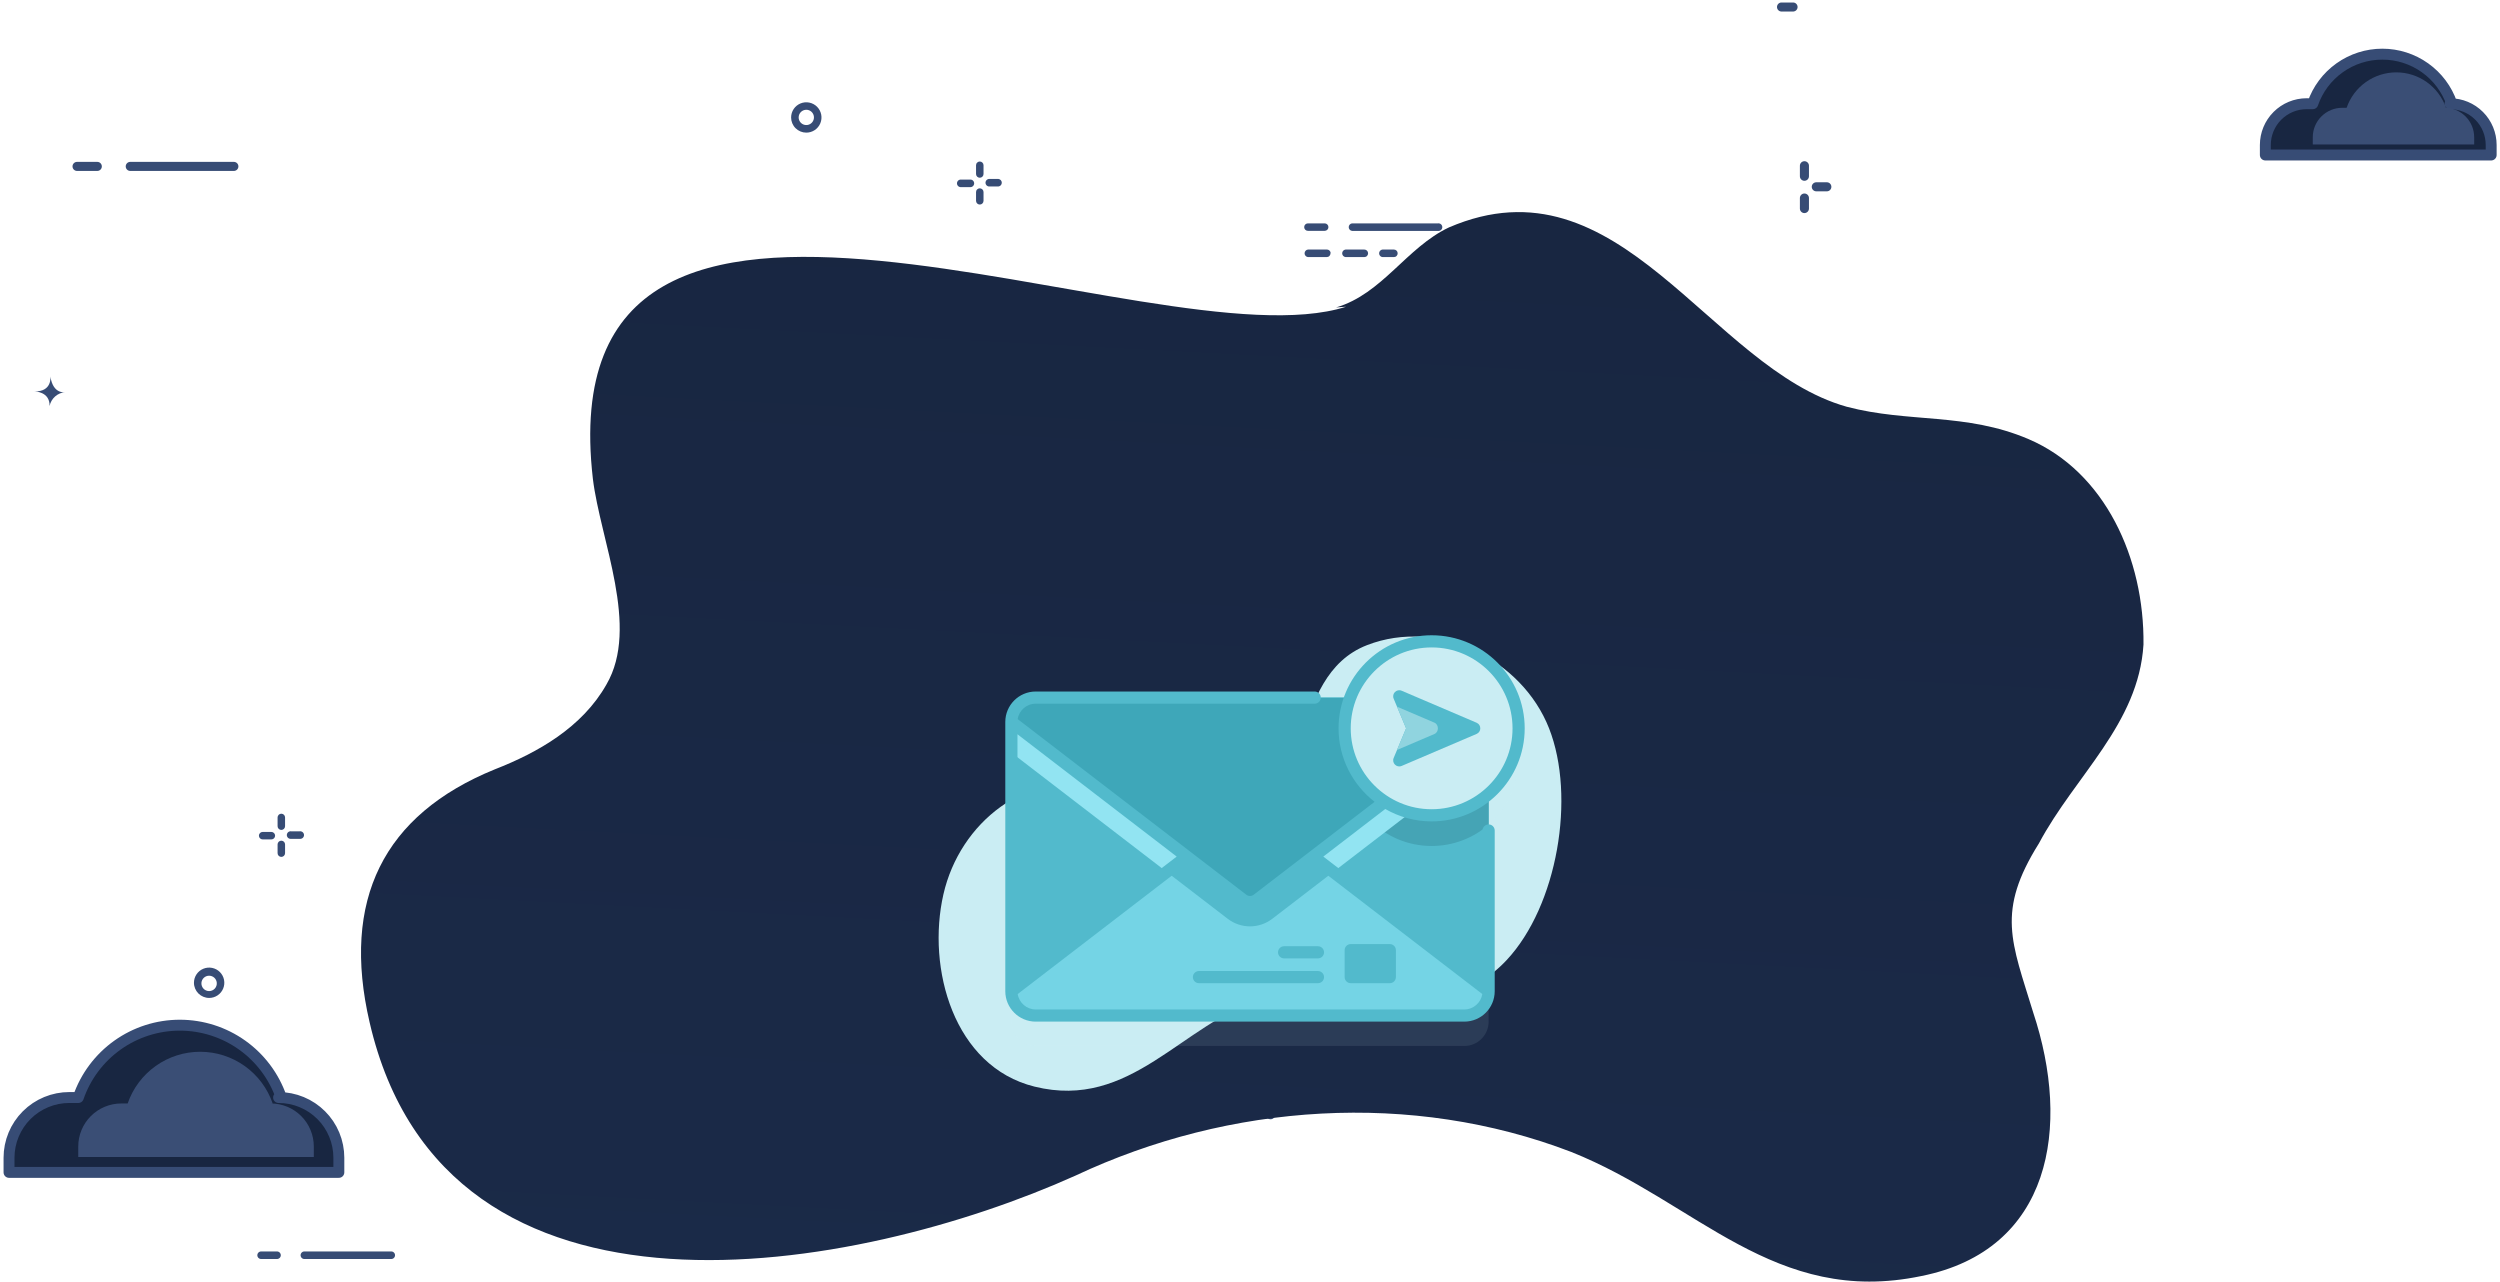 <svg width="554" height="284" viewBox="0 0 554 284" fill="none" xmlns="http://www.w3.org/2000/svg">
<path d="M61.733 243.21H62.341C60.728 238.531 57.694 234.472 53.662 231.598C49.629 228.725 44.8 227.181 39.847 227.181C34.895 227.181 30.066 228.725 26.033 231.598C22.001 234.472 18.967 238.531 17.354 243.21H15.368C13.613 243.208 11.875 243.552 10.253 244.222C8.631 244.892 7.157 245.875 5.916 247.114C4.675 248.353 3.69 249.825 3.018 251.445C2.346 253.065 2 254.801 2 256.554V259.8H75.089V256.554C75.089 254.802 74.744 253.067 74.073 251.447C73.401 249.828 72.418 248.357 71.177 247.118C69.937 245.879 68.465 244.896 66.844 244.225C65.224 243.555 63.487 243.21 61.733 243.21Z" fill="#182641" stroke="#374C75" stroke-width="2.42" stroke-linecap="round" stroke-linejoin="round"/>
<path d="M60.004 244.529H60.425C59.274 241.186 57.108 238.285 54.227 236.231C51.347 234.177 47.897 233.073 44.358 233.073C40.819 233.073 37.369 234.177 34.489 236.231C31.608 238.285 29.442 241.186 28.291 244.529H26.877C24.348 244.529 21.923 245.533 20.135 247.32C18.347 249.106 17.342 251.53 17.342 254.056V256.391H69.539V254.056C69.539 252.805 69.292 251.566 68.813 250.411C68.334 249.255 67.632 248.204 66.746 247.32C65.861 246.435 64.81 245.733 63.653 245.255C62.496 244.776 61.256 244.529 60.004 244.529Z" fill="#3A4E75"/>
<path d="M542.924 22.982H543.333C542.228 19.776 540.149 16.995 537.386 15.027C534.624 13.058 531.315 12 527.922 12C524.529 12 521.22 13.058 518.458 15.027C515.695 16.995 513.616 19.776 512.511 22.982H511.15C508.724 22.982 506.396 23.945 504.68 25.66C502.964 27.374 502 29.7 502 32.124V34.348H552.043V32.124C552.043 29.705 551.083 27.384 549.374 25.671C547.665 23.957 545.346 22.99 542.924 22.982Z" fill="#182641" stroke="#374C75" stroke-width="2.42" stroke-linecap="round" stroke-linejoin="round"/>
<path d="M541.739 23.886H542.028C541.239 21.595 539.755 19.608 537.782 18.201C535.808 16.793 533.444 16.037 531.02 16.037C528.596 16.037 526.232 16.793 524.258 18.201C522.285 19.608 520.801 21.595 520.012 23.886H519.044C517.311 23.886 515.65 24.574 514.425 25.798C513.199 27.022 512.511 28.682 512.511 30.413V32.013H548.28V30.413C548.278 28.681 547.588 27.021 546.361 25.797C545.135 24.573 543.473 23.886 541.739 23.886Z" fill="#3A4E75"/>
<path d="M427.741 216.288H404.792C404.526 216.288 404.27 216.393 404.081 216.582C403.893 216.77 403.787 217.025 403.787 217.292C403.787 217.558 403.893 217.813 404.081 218.002C404.27 218.19 404.526 218.296 404.792 218.296H427.741C428.008 218.296 428.263 218.19 428.452 218.002C428.64 217.813 428.746 217.558 428.746 217.292C428.746 217.025 428.64 216.77 428.452 216.582C428.263 216.393 428.008 216.288 427.741 216.288Z" fill="#374C75"/>
<path d="M397.477 216.288H393.025C392.758 216.288 392.503 216.393 392.314 216.582C392.126 216.77 392.02 217.025 392.02 217.292C392.02 217.558 392.126 217.813 392.314 218.002C392.503 218.19 392.758 218.296 393.025 218.296H397.512C397.778 218.296 398.034 218.19 398.223 218.002C398.411 217.813 398.517 217.558 398.517 217.292C398.517 217.025 398.411 216.77 398.223 216.582C398.034 216.393 397.778 216.288 397.512 216.288H397.477Z" fill="#374C75"/>
<path d="M416.956 224.284C416.956 224.551 416.85 224.806 416.661 224.994C416.473 225.183 416.217 225.288 415.951 225.288H413.076C412.81 225.288 412.554 225.183 412.366 224.994C412.177 224.806 412.071 224.551 412.071 224.284C412.071 224.018 412.177 223.763 412.366 223.574C412.554 223.386 412.81 223.28 413.076 223.28H415.951C416.083 223.279 416.215 223.304 416.337 223.354C416.46 223.404 416.571 223.477 416.665 223.571C416.758 223.664 416.832 223.776 416.882 223.898C416.932 224.021 416.957 224.152 416.956 224.284ZM409.068 224.284C409.065 224.55 408.958 224.803 408.771 224.991C408.583 225.179 408.329 225.285 408.063 225.288H403.039C402.772 225.288 402.517 225.183 402.328 224.994C402.14 224.806 402.034 224.551 402.034 224.284C402.034 224.018 402.14 223.763 402.328 223.574C402.517 223.386 402.772 223.28 403.039 223.28H408.063C408.33 223.28 408.586 223.386 408.774 223.574C408.962 223.763 409.068 224.018 409.068 224.284ZM399.019 224.284C399.019 224.416 398.993 224.547 398.943 224.669C398.892 224.79 398.818 224.901 398.725 224.994C398.632 225.088 398.521 225.162 398.399 225.212C398.277 225.262 398.146 225.288 398.014 225.288H393.025C392.758 225.288 392.503 225.183 392.314 224.994C392.126 224.806 392.02 224.551 392.02 224.284C392.02 224.018 392.126 223.763 392.314 223.574C392.503 223.386 392.758 223.28 393.025 223.28H398.049C398.311 223.286 398.559 223.395 398.741 223.583C398.922 223.771 399.022 224.023 399.019 224.284Z" fill="#374C75"/>
<path d="M432.029 236.987C431.763 236.99 431.509 237.097 431.322 237.285C431.134 237.472 431.027 237.726 431.024 237.991V240.326C431.024 240.593 431.13 240.848 431.318 241.036C431.507 241.225 431.762 241.33 432.029 241.33C432.295 241.33 432.551 241.225 432.739 241.036C432.928 240.848 433.034 240.593 433.034 240.326V237.991C433.034 237.725 432.928 237.47 432.739 237.281C432.551 237.093 432.295 236.987 432.029 236.987Z" fill="#374C75"/>
<path d="M429.4 234.652H427.063C426.797 234.652 426.541 234.758 426.352 234.946C426.164 235.135 426.058 235.39 426.058 235.656C426.058 235.923 426.164 236.178 426.352 236.366C426.541 236.555 426.797 236.66 427.063 236.66H429.4C429.667 236.66 429.922 236.555 430.111 236.366C430.299 236.178 430.405 235.923 430.405 235.656C430.405 235.39 430.299 235.135 430.111 234.946C429.922 234.758 429.667 234.652 429.4 234.652Z" fill="#374C75"/>
<path d="M432.029 229.831C431.763 229.834 431.509 229.94 431.322 230.128C431.134 230.316 431.027 230.569 431.024 230.835V233.17C431.024 233.436 431.13 233.691 431.318 233.88C431.507 234.068 431.762 234.174 432.029 234.174C432.295 234.174 432.551 234.068 432.739 233.88C432.928 233.691 433.034 233.436 433.034 233.17V230.835C433.034 230.568 432.928 230.313 432.739 230.125C432.551 229.936 432.295 229.831 432.029 229.831Z" fill="#374C75"/>
<path d="M436.995 234.501H434.658C434.392 234.501 434.136 234.607 433.948 234.795C433.759 234.983 433.653 235.239 433.653 235.505C433.653 235.771 433.759 236.027 433.948 236.215C434.136 236.403 434.392 236.509 434.658 236.509H436.995C437.262 236.509 437.517 236.403 437.706 236.215C437.894 236.027 438 235.771 438 235.505C438 235.239 437.894 234.983 437.706 234.795C437.517 234.607 437.262 234.501 436.995 234.501Z" fill="#374C75"/>
<path d="M399.861 40.065C400.127 40.062 400.381 39.956 400.569 39.768C400.756 39.58 400.863 39.327 400.866 39.061V36.726C400.866 36.46 400.76 36.205 400.572 36.016C400.383 35.828 400.128 35.722 399.861 35.722C399.595 35.722 399.339 35.828 399.151 36.016C398.962 36.205 398.856 36.46 398.856 36.726V39.061C398.856 39.328 398.962 39.583 399.151 39.771C399.339 39.959 399.595 40.065 399.861 40.065Z" fill="#374C75"/>
<path d="M402.49 42.4H404.827C404.959 42.4 405.09 42.374 405.212 42.324C405.334 42.273 405.445 42.199 405.538 42.106C405.631 42.013 405.705 41.902 405.756 41.78C405.806 41.659 405.832 41.528 405.832 41.396C405.832 41.264 405.806 41.134 405.756 41.012C405.705 40.89 405.631 40.779 405.538 40.686C405.445 40.593 405.334 40.519 405.212 40.468C405.09 40.418 404.959 40.392 404.827 40.392H402.49C402.224 40.392 401.968 40.498 401.78 40.686C401.591 40.874 401.485 41.13 401.485 41.396C401.485 41.662 401.591 41.918 401.78 42.106C401.968 42.294 402.224 42.4 402.49 42.4Z" fill="#374C75"/>
<path d="M399.861 47.222C400.127 47.219 400.381 47.112 400.569 46.925C400.756 46.737 400.863 46.483 400.866 46.218V43.883C400.866 43.617 400.76 43.361 400.572 43.173C400.383 42.985 400.128 42.879 399.861 42.879C399.595 42.879 399.339 42.985 399.151 43.173C398.962 43.361 398.856 43.617 398.856 43.883V46.218C398.856 46.484 398.962 46.74 399.151 46.928C399.339 47.116 399.595 47.222 399.861 47.222Z" fill="#374C75"/>
<path d="M394.895 2.552H397.232C397.372 2.567 397.514 2.552 397.648 2.509C397.783 2.466 397.906 2.395 398.011 2.301C398.116 2.206 398.2 2.091 398.258 1.962C398.315 1.834 398.345 1.694 398.345 1.553C398.345 1.412 398.315 1.273 398.258 1.144C398.2 1.016 398.116 0.9 398.011 0.806C397.906 0.712 397.783 0.641 397.648 0.598C397.514 0.554 397.372 0.54 397.232 0.555H394.895C394.755 0.54 394.613 0.554 394.478 0.598C394.344 0.641 394.22 0.712 394.115 0.806C394.01 0.9 393.926 1.016 393.869 1.144C393.811 1.273 393.782 1.412 393.782 1.553C393.782 1.694 393.811 1.834 393.869 1.962C393.926 2.091 394.01 2.206 394.115 2.301C394.22 2.395 394.344 2.466 394.478 2.509C394.613 2.552 394.755 2.567 394.895 2.552Z" fill="#374C75"/>
<path d="M28.864 37.88H51.825C52.091 37.88 52.347 37.774 52.535 37.586C52.724 37.398 52.83 37.142 52.83 36.876C52.83 36.61 52.724 36.355 52.535 36.166C52.347 35.978 52.091 35.872 51.825 35.872H28.864C28.597 35.872 28.342 35.978 28.153 36.166C27.965 36.355 27.859 36.61 27.859 36.876C27.859 37.142 27.965 37.398 28.153 37.586C28.342 37.774 28.597 37.88 28.864 37.88Z" fill="#374C75"/>
<path d="M17.074 37.88H21.561C21.827 37.88 22.083 37.774 22.271 37.586C22.46 37.398 22.566 37.142 22.566 36.876C22.566 36.61 22.46 36.355 22.271 36.166C22.083 35.978 21.827 35.872 21.561 35.872H17.074C16.807 35.872 16.552 35.978 16.363 36.166C16.175 36.355 16.069 36.61 16.069 36.876C16.069 37.142 16.175 37.398 16.363 37.586C16.552 37.774 16.807 37.88 17.074 37.88Z" fill="#374C75"/>
<path d="M390.688 84.756C390.688 84.756 391.167 88.165 387.183 88.083C387.183 88.083 390.606 88.083 390.513 91.317C390.68 90.502 391.105 89.762 391.726 89.207C392.347 88.651 393.13 88.311 393.96 88.235C393.96 88.235 391.307 88.842 390.688 84.756Z" fill="#374C75"/>
<path d="M11.161 83.413C11.161 83.413 11.64 86.811 7.655 86.74C7.655 86.74 11.079 86.74 10.986 89.975C11.156 89.15 11.59 88.403 12.222 87.847C12.855 87.291 13.651 86.956 14.491 86.892C14.491 86.892 11.78 87.523 11.161 83.413Z" fill="#374C75"/>
<path d="M42.979 217.781C42.979 217.116 43.176 216.466 43.546 215.913C43.916 215.36 44.441 214.929 45.056 214.675C45.671 214.42 46.348 214.354 47.001 214.484C47.654 214.613 48.253 214.934 48.724 215.404C49.194 215.874 49.515 216.473 49.645 217.125C49.775 217.778 49.708 218.454 49.453 219.068C49.199 219.683 48.767 220.208 48.214 220.577C47.66 220.947 47.01 221.144 46.344 221.144C45.453 221.141 44.599 220.785 43.968 220.156C43.338 219.526 42.982 218.672 42.979 217.781ZM44.638 217.781C44.619 218.016 44.648 218.253 44.725 218.476C44.801 218.699 44.923 218.903 45.083 219.077C45.243 219.25 45.437 219.389 45.653 219.483C45.869 219.578 46.102 219.627 46.338 219.627C46.574 219.627 46.808 219.578 47.024 219.483C47.24 219.389 47.434 219.25 47.594 219.077C47.753 218.903 47.876 218.699 47.952 218.476C48.029 218.253 48.058 218.016 48.039 217.781C48.003 217.355 47.809 216.958 47.494 216.668C47.179 216.379 46.767 216.218 46.338 216.218C45.91 216.218 45.498 216.379 45.183 216.668C44.868 216.958 44.674 217.355 44.638 217.781Z" fill="#374C75"/>
<path d="M330.896 152.226C330.896 151.561 331.094 150.911 331.464 150.358C331.833 149.805 332.359 149.374 332.974 149.12C333.589 148.865 334.265 148.799 334.918 148.928C335.571 149.058 336.171 149.378 336.641 149.849C337.112 150.319 337.433 150.918 337.562 151.57C337.692 152.222 337.626 152.899 337.371 153.513C337.116 154.127 336.685 154.652 336.131 155.022C335.578 155.391 334.927 155.589 334.262 155.589C333.369 155.589 332.513 155.234 331.882 154.604C331.251 153.973 330.896 153.118 330.896 152.226ZM332.567 152.226C332.567 152.561 332.667 152.888 332.853 153.167C333.039 153.445 333.304 153.662 333.613 153.79C333.923 153.918 334.264 153.952 334.592 153.887C334.921 153.821 335.223 153.66 335.46 153.423C335.697 153.186 335.858 152.885 335.924 152.556C335.989 152.228 335.955 151.888 335.827 151.578C335.699 151.269 335.482 151.005 335.203 150.819C334.924 150.633 334.597 150.533 334.262 150.533C333.812 150.533 333.381 150.712 333.064 151.029C332.746 151.347 332.567 151.777 332.567 152.226Z" fill="#374C75"/>
<path d="M228.723 252.702C228.723 252.037 228.92 251.387 229.29 250.834C229.66 250.281 230.185 249.85 230.8 249.596C231.415 249.341 232.092 249.275 232.744 249.404C233.397 249.534 233.997 249.854 234.467 250.325C234.938 250.795 235.259 251.394 235.389 252.046C235.518 252.699 235.452 253.375 235.197 253.989C234.942 254.603 234.511 255.129 233.958 255.498C233.404 255.867 232.753 256.065 232.088 256.065C231.195 256.065 230.339 255.71 229.708 255.08C229.077 254.449 228.723 253.594 228.723 252.702ZM230.382 252.702C230.382 253.039 230.482 253.369 230.669 253.649C230.857 253.93 231.123 254.148 231.435 254.277C231.747 254.406 232.09 254.44 232.421 254.374C232.752 254.308 233.056 254.146 233.294 253.908C233.533 253.669 233.695 253.365 233.761 253.035C233.827 252.704 233.793 252.361 233.664 252.05C233.535 251.739 233.316 251.472 233.036 251.285C232.755 251.098 232.425 250.998 232.088 250.998C231.635 250.998 231.201 251.177 230.882 251.497C230.562 251.817 230.382 252.25 230.382 252.702Z" fill="#374C75"/>
<path d="M175.311 26.03C175.311 25.365 175.508 24.715 175.878 24.162C176.248 23.609 176.774 23.178 177.388 22.923C178.003 22.669 178.68 22.602 179.333 22.732C179.986 22.862 180.585 23.182 181.056 23.652C181.527 24.123 181.847 24.722 181.977 25.374C182.107 26.026 182.04 26.702 181.785 27.317C181.531 27.931 181.099 28.456 180.546 28.826C179.993 29.195 179.342 29.392 178.676 29.392C177.784 29.392 176.928 29.038 176.297 28.407C175.666 27.777 175.311 26.922 175.311 26.03ZM176.982 26.03C176.984 26.364 177.086 26.69 177.273 26.967C177.461 27.244 177.726 27.459 178.036 27.586C178.346 27.712 178.686 27.744 179.014 27.677C179.342 27.61 179.643 27.448 179.878 27.211C180.114 26.974 180.274 26.672 180.339 26.344C180.403 26.016 180.369 25.676 180.24 25.368C180.112 25.059 179.895 24.795 179.616 24.61C179.338 24.424 179.011 24.325 178.676 24.325C178.453 24.325 178.232 24.369 178.025 24.455C177.819 24.541 177.632 24.667 177.474 24.825C177.317 24.984 177.192 25.172 177.108 25.378C177.023 25.585 176.98 25.807 176.982 26.03Z" fill="#374C75"/>
<path d="M293.551 49.498H289.835C289.615 49.498 289.404 49.586 289.248 49.741C289.093 49.897 289.005 50.108 289.005 50.328C289.005 50.547 289.093 50.758 289.248 50.914C289.404 51.069 289.615 51.156 289.835 51.156H293.551C293.771 51.156 293.982 51.069 294.137 50.914C294.293 50.758 294.38 50.547 294.38 50.328C294.38 50.108 294.293 49.897 294.137 49.741C293.982 49.586 293.771 49.498 293.551 49.498Z" fill="#374C75"/>
<path d="M318.674 49.498H299.616C299.411 49.523 299.223 49.621 299.086 49.775C298.949 49.929 298.874 50.127 298.874 50.333C298.874 50.539 298.949 50.738 299.086 50.892C299.223 51.045 299.411 51.144 299.616 51.168H318.674C318.792 51.182 318.912 51.171 319.025 51.135C319.138 51.1 319.243 51.041 319.332 50.962C319.421 50.883 319.492 50.786 319.54 50.678C319.589 50.569 319.614 50.452 319.614 50.333C319.614 50.215 319.589 50.097 319.54 49.989C319.492 49.88 319.421 49.784 319.332 49.705C319.243 49.626 319.138 49.567 319.025 49.531C318.912 49.496 318.792 49.484 318.674 49.498Z" fill="#374C75"/>
<path d="M309.723 56.13C309.725 56.239 309.705 56.349 309.664 56.45C309.623 56.552 309.562 56.645 309.485 56.723C309.407 56.802 309.315 56.864 309.214 56.906C309.113 56.949 309.004 56.97 308.894 56.97H306.557C306.439 56.984 306.319 56.973 306.206 56.938C306.092 56.902 305.988 56.843 305.899 56.764C305.81 56.685 305.739 56.588 305.69 56.48C305.642 56.372 305.616 56.254 305.616 56.136C305.616 56.017 305.642 55.899 305.69 55.791C305.739 55.683 305.81 55.586 305.899 55.507C305.988 55.428 306.092 55.369 306.206 55.334C306.319 55.298 306.439 55.287 306.557 55.301H308.894C309.114 55.301 309.325 55.388 309.48 55.544C309.636 55.699 309.723 55.91 309.723 56.13ZM303.168 56.13C303.17 56.239 303.149 56.349 303.108 56.45C303.067 56.552 303.006 56.645 302.929 56.723C302.852 56.802 302.76 56.864 302.659 56.906C302.557 56.949 302.448 56.97 302.338 56.97H298.167C297.962 56.946 297.774 56.848 297.637 56.694C297.5 56.54 297.425 56.341 297.425 56.136C297.425 55.93 297.5 55.731 297.637 55.577C297.774 55.423 297.962 55.325 298.167 55.301H302.338C302.447 55.301 302.555 55.322 302.656 55.364C302.757 55.406 302.848 55.467 302.925 55.544C303.002 55.62 303.063 55.712 303.105 55.812C303.147 55.913 303.168 56.021 303.168 56.13ZM294.837 56.13C294.838 56.239 294.818 56.349 294.777 56.45C294.736 56.552 294.675 56.645 294.598 56.723C294.521 56.802 294.429 56.864 294.327 56.906C294.226 56.949 294.117 56.97 294.007 56.97H289.836C289.631 56.946 289.442 56.848 289.306 56.694C289.169 56.54 289.093 56.341 289.093 56.136C289.093 55.93 289.169 55.731 289.306 55.577C289.442 55.423 289.631 55.325 289.836 55.301H294.007C294.119 55.296 294.231 55.314 294.335 55.353C294.44 55.393 294.536 55.453 294.617 55.531C294.697 55.608 294.762 55.701 294.805 55.804C294.849 55.907 294.872 56.018 294.872 56.13H294.837Z" fill="#374C75"/>
<path d="M62.341 186.294C62.121 186.294 61.91 186.382 61.755 186.537C61.599 186.693 61.512 186.904 61.512 187.123V189.061C61.512 189.281 61.599 189.492 61.755 189.648C61.91 189.803 62.121 189.89 62.341 189.89C62.561 189.89 62.772 189.803 62.928 189.648C63.084 189.492 63.171 189.281 63.171 189.061V187.123C63.171 186.904 63.084 186.693 62.928 186.537C62.772 186.382 62.561 186.294 62.341 186.294Z" fill="#374C75"/>
<path d="M60.133 184.356H58.205C57.985 184.356 57.774 184.443 57.618 184.599C57.462 184.754 57.375 184.965 57.375 185.185C57.375 185.405 57.462 185.616 57.618 185.771C57.774 185.927 57.985 186.014 58.205 186.014H60.133C60.353 186.014 60.564 185.927 60.719 185.771C60.875 185.616 60.962 185.405 60.962 185.185C60.962 184.965 60.875 184.754 60.719 184.599C60.564 184.443 60.353 184.356 60.133 184.356Z" fill="#374C75"/>
<path d="M62.341 180.316C62.121 180.316 61.91 180.404 61.755 180.559C61.599 180.715 61.512 180.925 61.512 181.145V183.083C61.512 183.303 61.599 183.514 61.755 183.67C61.91 183.825 62.121 183.912 62.341 183.912C62.561 183.912 62.772 183.825 62.928 183.67C63.084 183.514 63.171 183.303 63.171 183.083V181.145C63.171 180.925 63.084 180.715 62.928 180.559C62.772 180.404 62.561 180.316 62.341 180.316Z" fill="#374C75"/>
<path d="M66.43 184.216H64.502C64.384 184.202 64.265 184.213 64.151 184.249C64.038 184.285 63.933 184.344 63.844 184.423C63.756 184.502 63.685 184.598 63.636 184.707C63.587 184.815 63.562 184.932 63.562 185.051C63.562 185.17 63.587 185.287 63.636 185.395C63.685 185.504 63.756 185.601 63.844 185.679C63.933 185.758 64.038 185.817 64.151 185.853C64.265 185.889 64.384 185.9 64.502 185.886H66.43C66.548 185.9 66.668 185.889 66.781 185.853C66.895 185.817 66.999 185.758 67.088 185.679C67.177 185.601 67.248 185.504 67.297 185.395C67.345 185.287 67.371 185.17 67.371 185.051C67.371 184.932 67.345 184.815 67.297 184.707C67.248 184.598 67.177 184.502 67.088 184.423C66.999 184.344 66.895 184.285 66.781 184.249C66.668 184.213 66.548 184.202 66.43 184.216Z" fill="#374C75"/>
<path d="M319.631 122.058C319.522 122.058 319.413 122.079 319.311 122.122C319.21 122.164 319.118 122.226 319.041 122.305C318.963 122.383 318.903 122.475 318.862 122.577C318.821 122.679 318.8 122.788 318.802 122.898V124.825C318.802 125.044 318.889 125.255 319.045 125.411C319.2 125.566 319.411 125.654 319.631 125.654C319.851 125.654 320.063 125.566 320.218 125.411C320.374 125.255 320.461 125.044 320.461 124.825V122.898C320.463 122.788 320.442 122.679 320.401 122.577C320.36 122.475 320.299 122.383 320.222 122.305C320.145 122.226 320.053 122.164 319.952 122.122C319.85 122.079 319.741 122.058 319.631 122.058Z" fill="#374C75"/>
<path d="M317.447 120.12H315.519C315.401 120.106 315.281 120.117 315.168 120.153C315.055 120.188 314.95 120.248 314.861 120.326C314.772 120.405 314.701 120.502 314.652 120.61C314.604 120.719 314.579 120.836 314.579 120.955C314.579 121.074 314.604 121.191 314.652 121.299C314.701 121.408 314.772 121.504 314.861 121.583C314.95 121.662 315.055 121.721 315.168 121.757C315.281 121.792 315.401 121.804 315.519 121.79H317.447C317.565 121.804 317.685 121.792 317.798 121.757C317.911 121.721 318.016 121.662 318.105 121.583C318.194 121.504 318.265 121.408 318.313 121.299C318.362 121.191 318.387 121.074 318.387 120.955C318.387 120.836 318.362 120.719 318.313 120.61C318.265 120.502 318.194 120.405 318.105 120.326C318.016 120.248 317.911 120.188 317.798 120.153C317.685 120.117 317.565 120.106 317.447 120.12Z" fill="#374C75"/>
<path d="M319.631 116.104C319.522 116.102 319.413 116.122 319.312 116.163C319.211 116.205 319.119 116.266 319.041 116.343C318.964 116.42 318.903 116.512 318.862 116.613C318.821 116.715 318.8 116.823 318.802 116.933V118.859C318.802 119.079 318.889 119.29 319.045 119.445C319.2 119.601 319.411 119.688 319.631 119.688C319.851 119.688 320.063 119.601 320.218 119.445C320.374 119.29 320.461 119.079 320.461 118.859V116.933C320.461 116.824 320.44 116.716 320.398 116.615C320.356 116.515 320.295 116.423 320.218 116.346C320.141 116.269 320.05 116.208 319.949 116.167C319.848 116.125 319.74 116.104 319.631 116.104Z" fill="#374C75"/>
<path d="M323.745 119.991H321.817C321.699 119.977 321.579 119.988 321.466 120.024C321.352 120.06 321.248 120.119 321.159 120.198C321.07 120.276 320.999 120.373 320.95 120.482C320.902 120.59 320.876 120.707 320.876 120.826C320.876 120.945 320.902 121.062 320.95 121.17C320.999 121.279 321.07 121.375 321.159 121.454C321.248 121.533 321.352 121.592 321.466 121.628C321.579 121.664 321.699 121.675 321.817 121.661H323.745C323.949 121.637 324.138 121.538 324.275 121.384C324.412 121.23 324.487 121.032 324.487 120.826C324.487 120.62 324.412 120.421 324.275 120.268C324.138 120.114 323.949 120.015 323.745 119.991Z" fill="#374C75"/>
<path d="M217.12 41.733C216.9 41.733 216.689 41.82 216.534 41.976C216.378 42.131 216.291 42.342 216.291 42.562V44.5C216.291 44.72 216.378 44.931 216.534 45.086C216.689 45.242 216.9 45.329 217.12 45.329C217.34 45.329 217.551 45.242 217.707 45.086C217.862 44.931 217.95 44.72 217.95 44.5V42.55C217.947 42.332 217.858 42.124 217.703 41.972C217.547 41.819 217.338 41.733 217.12 41.733Z" fill="#374C75"/>
<path d="M214.934 39.795H213.006C212.888 39.781 212.769 39.792 212.655 39.828C212.542 39.863 212.437 39.922 212.348 40.001C212.26 40.08 212.188 40.177 212.14 40.285C212.091 40.394 212.066 40.511 212.066 40.63C212.066 40.748 212.091 40.866 212.14 40.974C212.188 41.082 212.26 41.179 212.348 41.258C212.437 41.337 212.542 41.396 212.655 41.432C212.769 41.467 212.888 41.478 213.006 41.464H214.934C215.052 41.478 215.172 41.467 215.285 41.432C215.399 41.396 215.503 41.337 215.592 41.258C215.681 41.179 215.752 41.082 215.801 40.974C215.849 40.866 215.875 40.748 215.875 40.63C215.875 40.511 215.849 40.394 215.801 40.285C215.752 40.177 215.681 40.08 215.592 40.001C215.503 39.922 215.399 39.863 215.285 39.828C215.172 39.792 215.052 39.781 214.934 39.795Z" fill="#374C75"/>
<path d="M217.12 35.791C216.9 35.791 216.689 35.878 216.534 36.034C216.378 36.189 216.291 36.4 216.291 36.62V38.558C216.291 38.778 216.378 38.989 216.534 39.144C216.689 39.3 216.9 39.387 217.12 39.387C217.34 39.387 217.551 39.3 217.707 39.144C217.862 38.989 217.95 38.778 217.95 38.558V36.62C217.95 36.511 217.928 36.403 217.887 36.303C217.845 36.202 217.784 36.111 217.707 36.034C217.63 35.957 217.538 35.896 217.438 35.854C217.337 35.812 217.229 35.791 217.12 35.791Z" fill="#374C75"/>
<path d="M221.256 39.655H219.328C219.21 39.641 219.09 39.652 218.977 39.688C218.864 39.724 218.759 39.783 218.67 39.862C218.581 39.941 218.51 40.037 218.462 40.146C218.413 40.254 218.388 40.371 218.388 40.49C218.388 40.609 218.413 40.726 218.462 40.834C218.51 40.943 218.581 41.039 218.67 41.118C218.759 41.197 218.864 41.256 218.977 41.292C219.09 41.328 219.21 41.339 219.328 41.325H221.256C221.461 41.301 221.649 41.202 221.786 41.048C221.923 40.895 221.998 40.696 221.998 40.49C221.998 40.284 221.923 40.086 221.786 39.932C221.649 39.778 221.461 39.679 221.256 39.655Z" fill="#374C75"/>
<path d="M318.919 197.222H337.977C338.095 197.236 338.214 197.225 338.328 197.189C338.441 197.153 338.546 197.094 338.635 197.015C338.723 196.937 338.795 196.84 338.843 196.731C338.892 196.623 338.917 196.506 338.917 196.387C338.917 196.268 338.892 196.151 338.843 196.043C338.795 195.934 338.723 195.837 338.635 195.759C338.546 195.68 338.441 195.621 338.328 195.585C338.214 195.549 338.095 195.538 337.977 195.552H318.919C318.714 195.576 318.525 195.675 318.389 195.829C318.252 195.983 318.176 196.181 318.176 196.387C318.176 196.593 318.252 196.791 318.389 196.945C318.525 197.099 318.714 197.198 318.919 197.222Z" fill="#374C75"/>
<path d="M309.139 197.222H312.855C312.973 197.236 313.092 197.225 313.206 197.189C313.319 197.153 313.424 197.094 313.513 197.015C313.601 196.937 313.673 196.84 313.721 196.731C313.77 196.623 313.795 196.506 313.795 196.387C313.795 196.268 313.77 196.151 313.721 196.043C313.673 195.934 313.601 195.837 313.513 195.759C313.424 195.68 313.319 195.621 313.206 195.585C313.092 195.549 312.973 195.538 312.855 195.552H309.139C309.021 195.538 308.901 195.549 308.788 195.585C308.675 195.621 308.57 195.68 308.481 195.759C308.392 195.837 308.321 195.934 308.273 196.043C308.224 196.151 308.199 196.268 308.199 196.387C308.199 196.506 308.224 196.623 308.273 196.731C308.321 196.84 308.392 196.937 308.481 197.015C308.57 197.094 308.675 197.153 308.788 197.189C308.901 197.225 309.021 197.236 309.139 197.222Z" fill="#374C75"/>
<path d="M67.553 278.994H86.599C86.717 279.008 86.837 278.997 86.95 278.961C87.064 278.926 87.168 278.867 87.257 278.788C87.346 278.709 87.417 278.612 87.466 278.504C87.514 278.396 87.539 278.278 87.539 278.159C87.539 278.041 87.514 277.923 87.466 277.815C87.417 277.707 87.346 277.61 87.257 277.531C87.168 277.452 87.064 277.393 86.95 277.357C86.837 277.322 86.717 277.311 86.599 277.325H67.553C67.435 277.311 67.315 277.322 67.202 277.357C67.088 277.393 66.984 277.452 66.895 277.531C66.806 277.61 66.735 277.707 66.686 277.815C66.638 277.923 66.612 278.041 66.612 278.159C66.612 278.278 66.638 278.396 66.686 278.504C66.735 278.612 66.806 278.709 66.895 278.788C66.984 278.867 67.088 278.926 67.202 278.961C67.315 278.997 67.435 279.008 67.553 278.994Z" fill="#374C75"/>
<path d="M57.76 278.994H61.488C61.693 278.97 61.881 278.871 62.018 278.717C62.155 278.563 62.23 278.365 62.23 278.159C62.23 277.953 62.155 277.755 62.018 277.601C61.881 277.447 61.693 277.348 61.488 277.324H57.76C57.556 277.348 57.367 277.447 57.23 277.601C57.094 277.755 57.018 277.953 57.018 278.159C57.018 278.365 57.094 278.563 57.23 278.717C57.367 278.871 57.556 278.97 57.76 278.994Z" fill="#374C75"/>
<path d="M281.563 243.689C281.43 243.687 281.299 243.712 281.176 243.762C281.054 243.812 280.942 243.886 280.849 243.979C280.755 244.073 280.681 244.184 280.631 244.307C280.581 244.429 280.556 244.56 280.558 244.693V247.028C280.558 247.294 280.664 247.549 280.852 247.738C281.04 247.926 281.296 248.032 281.563 248.032C281.829 248.032 282.085 247.926 282.273 247.738C282.462 247.549 282.567 247.294 282.567 247.028V244.693C282.567 244.561 282.542 244.43 282.491 244.308C282.441 244.187 282.366 244.076 282.273 243.983C282.18 243.889 282.069 243.815 281.947 243.765C281.825 243.715 281.695 243.689 281.563 243.689Z" fill="#374C75"/>
<path d="M278.933 241.354H276.596C276.33 241.354 276.074 241.459 275.886 241.648C275.697 241.836 275.591 242.091 275.591 242.358C275.591 242.624 275.697 242.879 275.886 243.068C276.074 243.256 276.33 243.362 276.596 243.362H278.933C279.2 243.362 279.455 243.256 279.644 243.068C279.832 242.879 279.938 242.624 279.938 242.358C279.938 242.091 279.832 241.836 279.644 241.648C279.455 241.459 279.2 241.354 278.933 241.354Z" fill="#374C75"/>
<path d="M281.563 236.532C281.43 236.53 281.299 236.555 281.176 236.605C281.054 236.655 280.942 236.729 280.849 236.822C280.755 236.916 280.681 237.027 280.631 237.15C280.581 237.272 280.556 237.404 280.558 237.536V239.871C280.558 240.137 280.664 240.393 280.852 240.581C281.04 240.769 281.296 240.875 281.563 240.875C281.829 240.875 282.085 240.769 282.273 240.581C282.462 240.393 282.567 240.137 282.567 239.871V237.536C282.567 237.27 282.462 237.014 282.273 236.826C282.085 236.638 281.829 236.532 281.563 236.532Z" fill="#374C75"/>
<path d="M286.517 241.19H284.18C283.914 241.19 283.658 241.296 283.47 241.484C283.281 241.673 283.175 241.928 283.175 242.194C283.175 242.461 283.281 242.716 283.47 242.904C283.658 243.093 283.914 243.199 284.18 243.199H286.517C286.784 243.199 287.039 243.093 287.228 242.904C287.416 242.716 287.522 242.461 287.522 242.194C287.522 241.928 287.416 241.673 287.228 241.484C287.039 241.296 286.784 241.19 286.517 241.19Z" fill="#374C75"/>
<path d="M298.308 67.967C255.72 81.569 120.826 14.516 131.381 106.107C133.035 119.72 141.805 138.959 134.395 151.669C129.031 161.19 119.162 166.773 109.684 170.473C84.864 180.571 75.626 199.516 81.905 226.546C98.727 299.399 190.259 282.118 238.321 260.518C272.498 244.446 312.802 241.682 348.22 255.284C375.945 266.351 393.224 289.583 425.77 282.771C454.626 276.982 458.979 249.735 450.557 224.369C445.769 208.678 442.331 202.051 451.819 186.904C459.827 171.865 473.908 160.461 474.996 142.844C475.224 123.757 466.454 104.519 449.49 97.293C435.595 91.374 423.006 93.768 409.23 90.133C378.676 81.537 359.036 34.06 321.093 50.393C311.648 54.855 306.328 65.127 296.067 68.13" fill="url(#paint0_linear)"/>
<path d="M343.271 161.395C337.245 146.062 318.682 136.867 302.961 142.952C285.015 149.898 290.965 178.442 274.664 184.214C265.859 187.332 252.842 175.685 243.946 173.899C227.553 170.608 212.713 182.175 209.058 198.193C205.33 214.535 211.31 236.361 229.264 240.797C250.652 246.08 261.792 226.854 279.734 221.334C298.145 215.668 318.617 229.048 333.859 212.769C345.12 200.742 349.237 176.579 343.271 161.395Z" fill="url(#paint1_linear)"/>
<path opacity="0.1" d="M336.525 168.136C336.525 157.49 327.895 148.86 317.249 148.86C309.002 148.86 301.967 154.042 299.215 161.326H229.512C226.535 161.326 224.122 163.74 224.122 166.717V226.394C224.122 229.371 226.535 231.784 229.512 231.784H324.488C327.466 231.784 329.879 229.371 329.879 226.394V182.692C333.948 179.158 336.525 173.95 336.525 168.136Z" fill="#CAEDF3"/>
<path d="M324.49 225.046H229.513C226.536 225.046 224.123 222.633 224.123 219.655V159.979C224.123 157.001 226.536 154.588 229.513 154.588H324.489C327.466 154.588 329.88 157.001 329.88 159.979V219.655C329.88 222.633 327.466 225.046 324.49 225.046Z" fill="#52BACC"/>
<path d="M329.879 159.98V182.755C326.497 185.691 322.082 187.469 317.249 187.469C306.603 187.469 297.972 178.839 297.972 168.195C297.972 162.886 300.12 158.074 303.595 154.589H324.489C327.464 154.589 329.879 157.002 329.879 159.98Z" fill="#45A4B5"/>
<path d="M329.879 159.98V166.775L281.927 203.612C280.52 204.693 278.771 205.286 277 205.286C275.229 205.286 273.48 204.693 272.073 203.612L224.121 166.775V159.98C224.121 157.002 226.536 154.59 229.511 154.59H324.489C327.464 154.59 329.879 157.002 329.879 159.98Z" fill="#92E4F2"/>
<path d="M278.642 180.297L329.879 219.655C329.879 222.633 327.465 225.046 324.488 225.046H229.512C226.534 225.046 224.121 222.633 224.121 219.655L275.358 180.297C276.326 179.553 277.673 179.553 278.642 180.297Z" fill="#74D4E5"/>
<path d="M295.46 193.216L281.927 203.612C280.52 204.692 278.771 205.285 277 205.285C275.229 205.285 273.48 204.692 272.073 203.612L258.54 193.216L275.358 180.297C276.326 179.553 277.674 179.553 278.641 180.297L295.46 193.216Z" fill="#52BACC"/>
<path d="M275.359 199.337L224.123 159.979C224.123 157.001 226.536 154.588 229.513 154.588H324.489C327.466 154.588 329.88 157.001 329.88 159.979L278.643 199.337C277.675 200.081 276.328 200.081 275.359 199.337Z" fill="#3EA7B9"/>
<path d="M307.982 217.874H299.321C298.577 217.874 297.973 217.27 297.973 216.526V210.555C297.973 209.811 298.577 209.207 299.321 209.207H307.982C308.726 209.207 309.33 209.811 309.33 210.555V216.526C309.33 217.27 308.726 217.874 307.982 217.874Z" fill="#52BACC"/>
<path d="M292.059 212.38H284.557C283.813 212.38 283.209 211.776 283.209 211.032C283.209 210.288 283.813 209.685 284.557 209.685H292.059C292.803 209.685 293.407 210.288 293.407 211.032C293.407 211.776 292.803 212.38 292.059 212.38Z" fill="#52BACC"/>
<path d="M292.059 217.874H265.69C264.945 217.874 264.342 217.27 264.342 216.526C264.342 215.782 264.945 215.178 265.69 215.178H292.059C292.803 215.178 293.407 215.782 293.407 216.526C293.407 217.27 292.803 217.874 292.059 217.874Z" fill="#52BACC"/>
<path d="M317.249 180.674C327.895 180.674 336.525 172.044 336.525 161.398C336.525 150.752 327.895 142.122 317.249 142.122C306.603 142.122 297.973 150.752 297.973 161.398C297.973 172.044 306.603 180.674 317.249 180.674Z" fill="#CAEDF3"/>
<path d="M317.249 182.022C328.621 182.022 337.873 172.77 337.873 161.398C337.873 150.026 328.621 140.774 317.249 140.774C305.877 140.774 296.625 150.026 296.625 161.398C296.625 168.014 299.76 173.907 304.618 177.683L277.821 198.268C277.338 198.64 276.663 198.64 276.179 198.268L225.517 159.352C225.82 157.419 227.496 155.936 229.512 155.936H291.333C292.078 155.936 292.681 155.332 292.681 154.588C292.681 153.844 292.078 153.24 291.333 153.24H229.512C225.797 153.24 222.774 156.263 222.774 159.979V219.655C222.774 223.371 225.797 226.394 229.512 226.394H324.488C328.204 226.394 331.227 223.371 331.227 219.655V184.04C331.227 183.295 330.623 182.692 329.879 182.692C329.134 182.692 328.531 183.295 328.531 184.04V216.921L293.247 189.817L306.977 179.27C310.004 181.017 313.511 182.022 317.249 182.022ZM260.753 189.817L225.469 216.921V162.713L260.753 189.817ZM328.478 220.279C328.177 222.212 326.505 223.698 324.488 223.698H229.512C227.495 223.698 225.824 222.212 225.522 220.279L262.965 191.516L274.537 200.406C275.262 200.962 276.131 201.241 277 201.241C277.869 201.241 278.738 200.963 279.463 200.406L291.035 191.516L328.478 220.279ZM299.321 161.398C299.321 151.513 307.363 143.47 317.249 143.47C327.135 143.47 335.178 151.512 335.178 161.398C335.178 171.284 327.135 179.327 317.249 179.327C307.363 179.327 299.321 171.284 299.321 161.398Z" fill="#52BACC"/>
<path d="M308.835 154.824L311.586 161.398L308.835 167.972C308.368 169.088 309.495 170.207 310.608 169.731L327.216 162.637C328.307 162.171 328.307 160.625 327.216 160.159L310.608 153.065C309.495 152.59 308.368 153.708 308.835 154.824Z" fill="#52BACC"/>
<path d="M317.861 162.656L309.58 166.195L311.586 161.398L309.578 156.6L317.861 160.139C318.895 160.581 318.895 162.217 317.861 162.656Z" fill="#90D4DF"/>
<defs>
<linearGradient id="paint0_linear" x1="289.592" y1="47" x2="269.439" y2="433.939" gradientUnits="userSpaceOnUse">
<stop stop-color="#182641"/>
<stop offset="1" stop-color="#1C2C4C"/>
</linearGradient>
<linearGradient id="paint1_linear" x1="277" y1="141.055" x2="277" y2="241.706" gradientUnits="userSpaceOnUse">
<stop stop-color="#CAEDF3"/>
<stop offset="1" stop-color="#CAEDF3"/>
</linearGradient>
</defs>
</svg>
